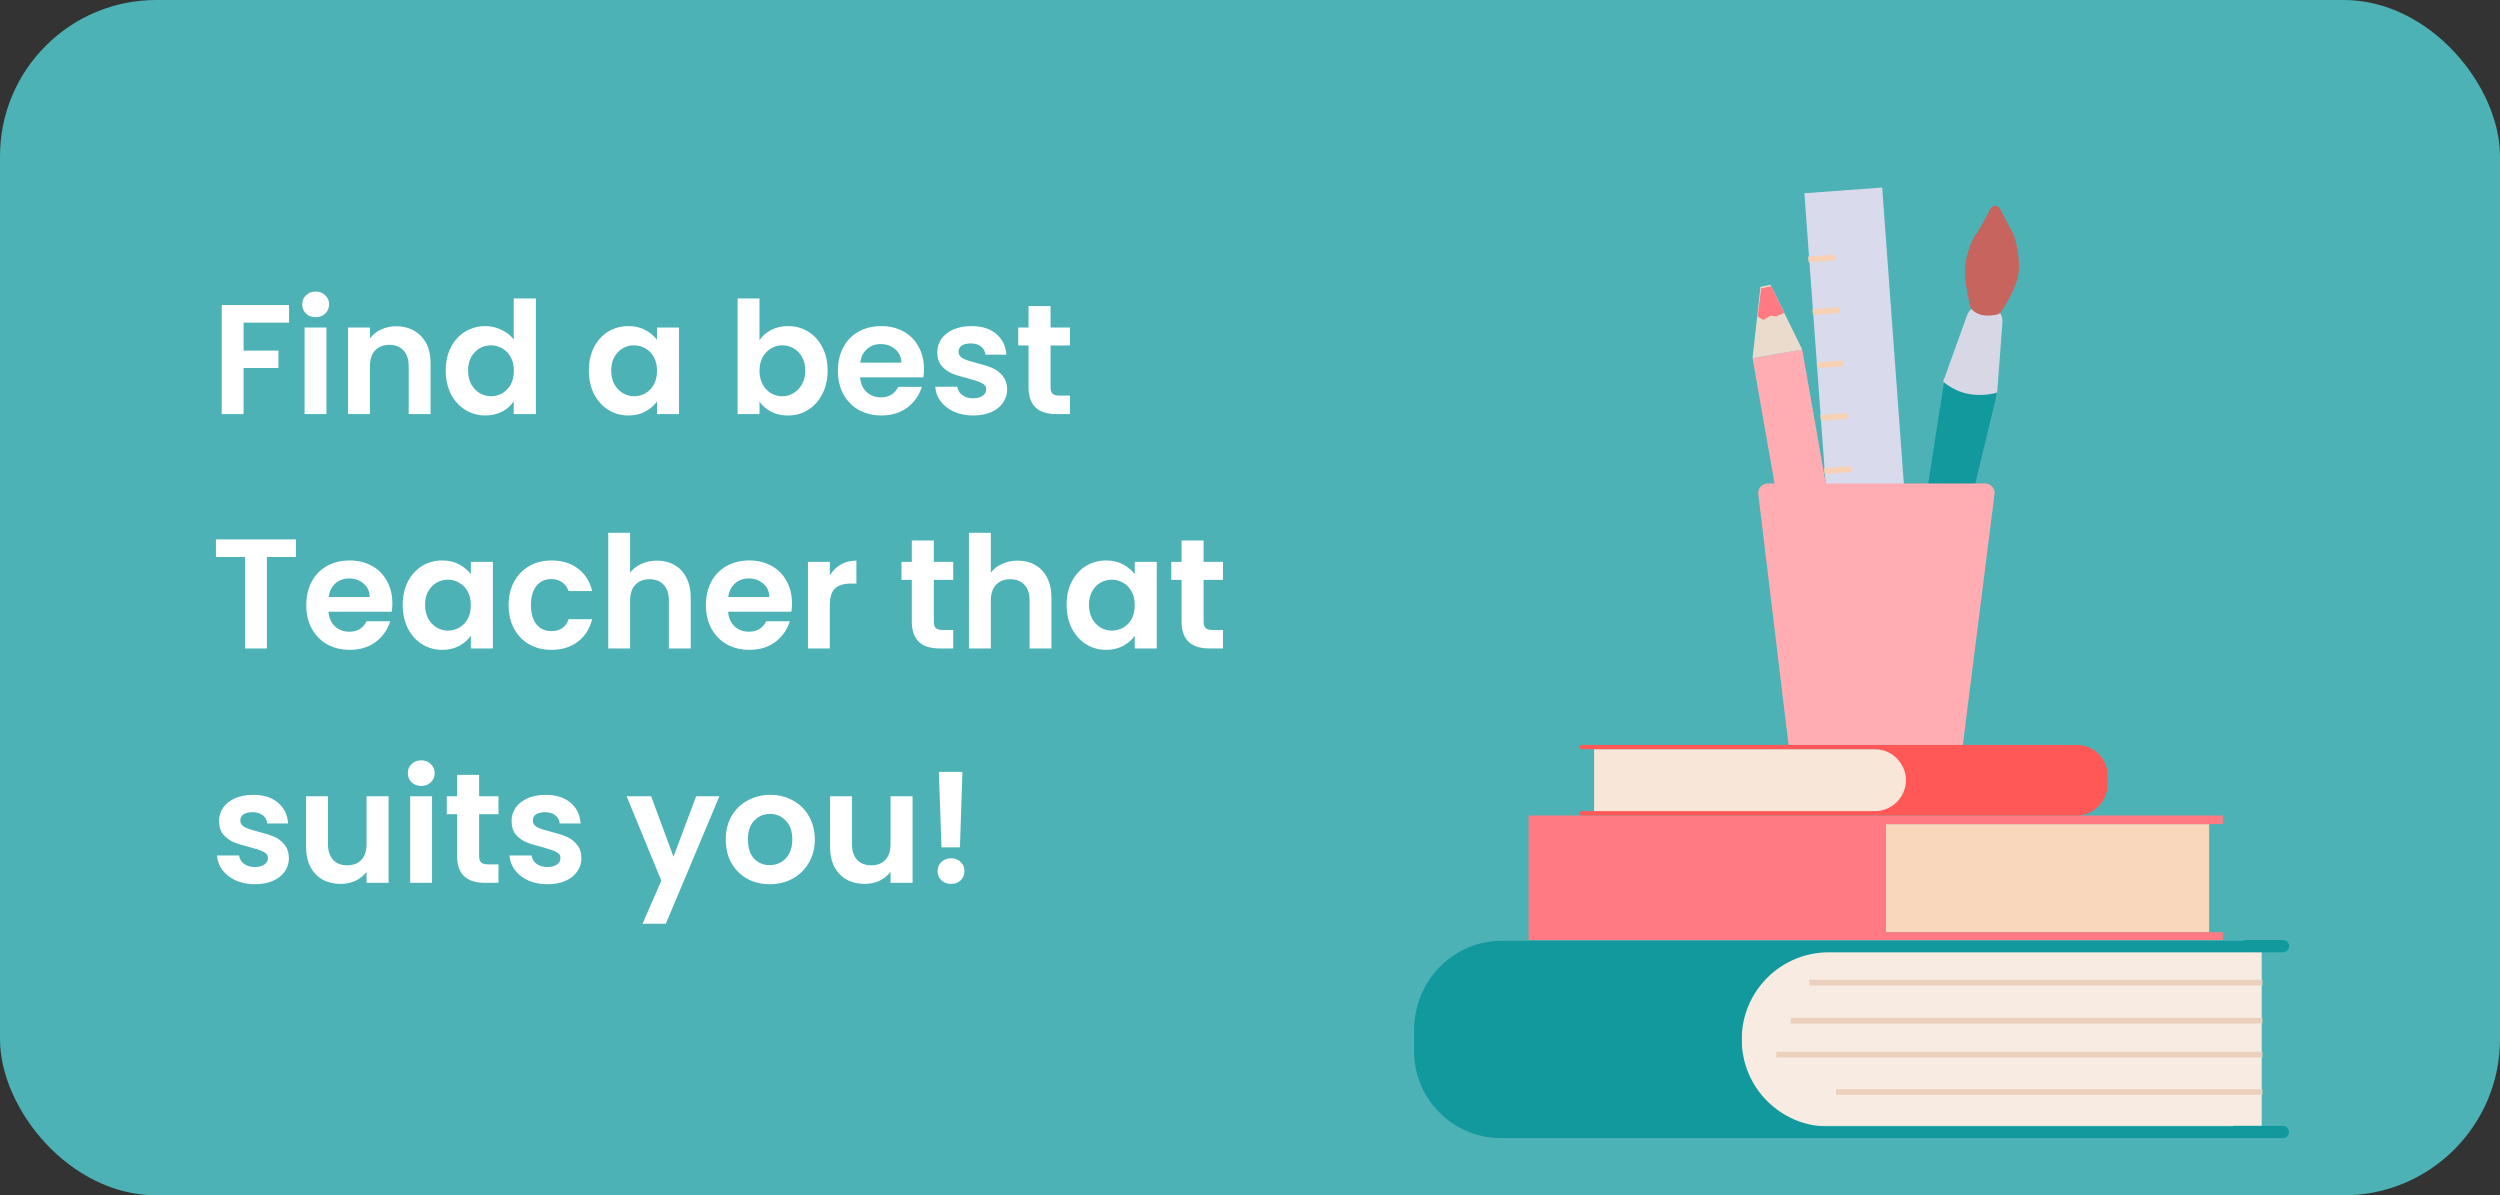 <svg width="320" height="153" viewBox="0 0 320 153" fill="none" xmlns="http://www.w3.org/2000/svg">
<rect x="0" y="0" width="320" height="153" fill="#333333" stroke="none"/>
<rect width="320" height="153" rx="20" fill="#4CB2B6"/>
<path d="M37 39.04V41.3H31.18V44.88H35.64V47.1H31.18V53H28.38V39.04H37ZM40.406 40.6C39.912 40.6 39.499 40.447 39.166 40.14C38.846 39.82 38.685 39.427 38.685 38.96C38.685 38.493 38.846 38.107 39.166 37.8C39.499 37.48 39.912 37.32 40.406 37.32C40.899 37.32 41.306 37.48 41.626 37.8C41.959 38.107 42.126 38.493 42.126 38.96C42.126 39.427 41.959 39.82 41.626 40.14C41.306 40.447 40.899 40.6 40.406 40.6ZM41.785 41.92V53H38.986V41.92H41.785ZM50.692 41.76C52.012 41.76 53.078 42.18 53.892 43.02C54.705 43.847 55.112 45.007 55.112 46.5V53H52.312V46.88C52.312 46 52.092 45.327 51.652 44.86C51.212 44.38 50.612 44.14 49.852 44.14C49.078 44.14 48.465 44.38 48.012 44.86C47.572 45.327 47.352 46 47.352 46.88V53H44.552V41.92H47.352V43.3C47.725 42.82 48.199 42.447 48.772 42.18C49.358 41.9 49.998 41.76 50.692 41.76ZM57.054 47.42C57.054 46.3 57.275 45.307 57.715 44.44C58.168 43.573 58.781 42.907 59.554 42.44C60.328 41.973 61.188 41.74 62.135 41.74C62.855 41.74 63.541 41.9 64.195 42.22C64.848 42.527 65.368 42.94 65.754 43.46V38.2H68.594V53H65.754V51.36C65.408 51.907 64.921 52.347 64.294 52.68C63.668 53.013 62.941 53.18 62.114 53.18C61.181 53.18 60.328 52.94 59.554 52.46C58.781 51.98 58.168 51.307 57.715 50.44C57.275 49.56 57.054 48.553 57.054 47.42ZM65.775 47.46C65.775 46.78 65.641 46.2 65.374 45.72C65.108 45.227 64.748 44.853 64.294 44.6C63.841 44.333 63.355 44.2 62.834 44.2C62.315 44.2 61.834 44.327 61.395 44.58C60.955 44.833 60.594 45.207 60.315 45.7C60.048 46.18 59.914 46.753 59.914 47.42C59.914 48.087 60.048 48.673 60.315 49.18C60.594 49.673 60.955 50.053 61.395 50.32C61.848 50.587 62.328 50.72 62.834 50.72C63.355 50.72 63.841 50.593 64.294 50.34C64.748 50.073 65.108 49.7 65.374 49.22C65.641 48.727 65.775 48.14 65.775 47.46ZM75.375 47.42C75.375 46.3 75.595 45.307 76.035 44.44C76.488 43.573 77.095 42.907 77.855 42.44C78.628 41.973 79.488 41.74 80.435 41.74C81.261 41.74 81.981 41.907 82.595 42.24C83.222 42.573 83.722 42.993 84.095 43.5V41.92H86.915V53H84.095V51.38C83.735 51.9 83.235 52.333 82.595 52.68C81.968 53.013 81.242 53.18 80.415 53.18C79.481 53.18 78.628 52.94 77.855 52.46C77.095 51.98 76.488 51.307 76.035 50.44C75.595 49.56 75.375 48.553 75.375 47.42ZM84.095 47.46C84.095 46.78 83.962 46.2 83.695 45.72C83.428 45.227 83.068 44.853 82.615 44.6C82.162 44.333 81.675 44.2 81.155 44.2C80.635 44.2 80.155 44.327 79.715 44.58C79.275 44.833 78.915 45.207 78.635 45.7C78.368 46.18 78.235 46.753 78.235 47.42C78.235 48.087 78.368 48.673 78.635 49.18C78.915 49.673 79.275 50.053 79.715 50.32C80.168 50.587 80.648 50.72 81.155 50.72C81.675 50.72 82.162 50.593 82.615 50.34C83.068 50.073 83.428 49.7 83.695 49.22C83.962 48.727 84.095 48.14 84.095 47.46ZM97.215 43.54C97.575 43.007 98.069 42.573 98.695 42.24C99.335 41.907 100.062 41.74 100.875 41.74C101.822 41.74 102.675 41.973 103.435 42.44C104.208 42.907 104.815 43.573 105.255 44.44C105.708 45.293 105.935 46.287 105.935 47.42C105.935 48.553 105.708 49.56 105.255 50.44C104.815 51.307 104.208 51.98 103.435 52.46C102.675 52.94 101.822 53.18 100.875 53.18C100.048 53.18 99.322 53.02 98.695 52.7C98.082 52.367 97.588 51.94 97.215 51.42V53H94.415V38.2H97.215V43.54ZM103.075 47.42C103.075 46.753 102.935 46.18 102.655 45.7C102.388 45.207 102.028 44.833 101.575 44.58C101.135 44.327 100.655 44.2 100.135 44.2C99.629 44.2 99.148 44.333 98.695 44.6C98.255 44.853 97.895 45.227 97.615 45.72C97.349 46.213 97.215 46.793 97.215 47.46C97.215 48.127 97.349 48.707 97.615 49.2C97.895 49.693 98.255 50.073 98.695 50.34C99.148 50.593 99.629 50.72 100.135 50.72C100.655 50.72 101.135 50.587 101.575 50.32C102.028 50.053 102.388 49.673 102.655 49.18C102.935 48.687 103.075 48.1 103.075 47.42ZM118.27 47.22C118.27 47.62 118.243 47.98 118.19 48.3H110.09C110.157 49.1 110.437 49.727 110.93 50.18C111.423 50.633 112.03 50.86 112.75 50.86C113.79 50.86 114.53 50.413 114.97 49.52H117.99C117.67 50.587 117.057 51.467 116.15 52.16C115.243 52.84 114.13 53.18 112.81 53.18C111.743 53.18 110.783 52.947 109.93 52.48C109.09 52 108.43 51.327 107.95 50.46C107.483 49.593 107.25 48.593 107.25 47.46C107.25 46.313 107.483 45.307 107.95 44.44C108.417 43.573 109.07 42.907 109.91 42.44C110.75 41.973 111.717 41.74 112.81 41.74C113.863 41.74 114.803 41.967 115.63 42.42C116.47 42.873 117.117 43.52 117.57 44.36C118.037 45.187 118.27 46.14 118.27 47.22ZM115.37 46.42C115.357 45.7 115.097 45.127 114.59 44.7C114.083 44.26 113.463 44.04 112.73 44.04C112.037 44.04 111.45 44.253 110.97 44.68C110.503 45.093 110.217 45.673 110.11 46.42H115.37ZM124.554 53.18C123.647 53.18 122.834 53.02 122.114 52.7C121.394 52.367 120.82 51.92 120.394 51.36C119.98 50.8 119.754 50.18 119.714 49.5H122.534C122.587 49.927 122.794 50.28 123.154 50.56C123.527 50.84 123.987 50.98 124.534 50.98C125.067 50.98 125.48 50.873 125.774 50.66C126.08 50.447 126.234 50.173 126.234 49.84C126.234 49.48 126.047 49.213 125.674 49.04C125.314 48.853 124.734 48.653 123.934 48.44C123.107 48.24 122.427 48.033 121.894 47.82C121.374 47.607 120.92 47.28 120.534 46.84C120.16 46.4 119.974 45.807 119.974 45.06C119.974 44.447 120.147 43.887 120.494 43.38C120.854 42.873 121.36 42.473 122.014 42.18C122.68 41.887 123.46 41.74 124.354 41.74C125.674 41.74 126.727 42.073 127.514 42.74C128.3 43.393 128.734 44.28 128.814 45.4H126.134C126.094 44.96 125.907 44.613 125.574 44.36C125.254 44.093 124.82 43.96 124.274 43.96C123.767 43.96 123.374 44.053 123.094 44.24C122.827 44.427 122.694 44.687 122.694 45.02C122.694 45.393 122.88 45.68 123.254 45.88C123.627 46.067 124.207 46.26 124.994 46.46C125.794 46.66 126.454 46.867 126.974 47.08C127.494 47.293 127.94 47.627 128.314 48.08C128.7 48.52 128.9 49.107 128.914 49.84C128.914 50.48 128.734 51.053 128.374 51.56C128.027 52.067 127.52 52.467 126.854 52.76C126.2 53.04 125.434 53.18 124.554 53.18ZM134.472 44.22V49.58C134.472 49.953 134.559 50.227 134.732 50.4C134.919 50.56 135.225 50.64 135.652 50.64H136.952V53H135.192C132.832 53 131.652 51.853 131.652 49.56V44.22H130.332V41.92H131.652V39.18H134.472V41.92H136.952V44.22H134.472ZM37.88 69.04V71.3H34.16V83H31.36V71.3H27.64V69.04H37.88ZM50.223 77.22C50.223 77.62 50.196 77.98 50.143 78.3H42.043C42.11 79.1 42.39 79.727 42.883 80.18C43.376 80.633 43.983 80.86 44.703 80.86C45.743 80.86 46.483 80.413 46.923 79.52H49.943C49.623 80.587 49.01 81.467 48.103 82.16C47.196 82.84 46.083 83.18 44.763 83.18C43.696 83.18 42.736 82.947 41.883 82.48C41.043 82 40.383 81.327 39.903 80.46C39.436 79.593 39.203 78.593 39.203 77.46C39.203 76.313 39.436 75.307 39.903 74.44C40.37 73.573 41.023 72.907 41.863 72.44C42.703 71.973 43.67 71.74 44.763 71.74C45.816 71.74 46.756 71.967 47.583 72.42C48.423 72.873 49.07 73.52 49.523 74.36C49.99 75.187 50.223 76.14 50.223 77.22ZM47.323 76.42C47.31 75.7 47.05 75.127 46.543 74.7C46.036 74.26 45.416 74.04 44.683 74.04C43.99 74.04 43.403 74.253 42.923 74.68C42.456 75.093 42.17 75.673 42.063 76.42H47.323ZM51.547 77.42C51.547 76.3 51.767 75.307 52.207 74.44C52.66 73.573 53.267 72.907 54.027 72.44C54.8 71.973 55.66 71.74 56.607 71.74C57.433 71.74 58.153 71.907 58.767 72.24C59.393 72.573 59.893 72.993 60.267 73.5V71.92H63.087V83H60.267V81.38C59.907 81.9 59.407 82.333 58.767 82.68C58.14 83.013 57.413 83.18 56.587 83.18C55.653 83.18 54.8 82.94 54.027 82.46C53.267 81.98 52.66 81.307 52.207 80.44C51.767 79.56 51.547 78.553 51.547 77.42ZM60.267 77.46C60.267 76.78 60.133 76.2 59.867 75.72C59.6 75.227 59.24 74.853 58.787 74.6C58.333 74.333 57.847 74.2 57.327 74.2C56.807 74.2 56.327 74.327 55.887 74.58C55.447 74.833 55.087 75.207 54.807 75.7C54.54 76.18 54.407 76.753 54.407 77.42C54.407 78.087 54.54 78.673 54.807 79.18C55.087 79.673 55.447 80.053 55.887 80.32C56.34 80.587 56.82 80.72 57.327 80.72C57.847 80.72 58.333 80.593 58.787 80.34C59.24 80.073 59.6 79.7 59.867 79.22C60.133 78.727 60.267 78.14 60.267 77.46ZM65.101 77.46C65.101 76.313 65.335 75.313 65.801 74.46C66.268 73.593 66.915 72.927 67.741 72.46C68.568 71.98 69.515 71.74 70.581 71.74C71.955 71.74 73.088 72.087 73.981 72.78C74.888 73.46 75.495 74.42 75.801 75.66H72.781C72.621 75.18 72.348 74.807 71.961 74.54C71.588 74.26 71.121 74.12 70.561 74.12C69.761 74.12 69.128 74.413 68.661 75C68.195 75.573 67.961 76.393 67.961 77.46C67.961 78.513 68.195 79.333 68.661 79.92C69.128 80.493 69.761 80.78 70.561 80.78C71.695 80.78 72.435 80.273 72.781 79.26H75.801C75.495 80.46 74.888 81.413 73.981 82.12C73.075 82.827 71.941 83.18 70.581 83.18C69.515 83.18 68.568 82.947 67.741 82.48C66.915 82 66.268 81.333 65.801 80.48C65.335 79.613 65.101 78.607 65.101 77.46ZM84.093 71.76C84.933 71.76 85.679 71.947 86.333 72.32C86.986 72.68 87.493 73.22 87.853 73.94C88.226 74.647 88.413 75.5 88.413 76.5V83H85.613V76.88C85.613 76 85.393 75.327 84.953 74.86C84.513 74.38 83.913 74.14 83.153 74.14C82.379 74.14 81.766 74.38 81.313 74.86C80.873 75.327 80.653 76 80.653 76.88V83H77.853V68.2H80.653V73.3C81.013 72.82 81.493 72.447 82.093 72.18C82.693 71.9 83.359 71.76 84.093 71.76ZM101.375 77.22C101.375 77.62 101.349 77.98 101.295 78.3H93.195C93.262 79.1 93.542 79.727 94.035 80.18C94.529 80.633 95.135 80.86 95.855 80.86C96.895 80.86 97.635 80.413 98.075 79.52H101.095C100.775 80.587 100.162 81.467 99.255 82.16C98.349 82.84 97.235 83.18 95.915 83.18C94.849 83.18 93.889 82.947 93.035 82.48C92.195 82 91.535 81.327 91.055 80.46C90.589 79.593 90.355 78.593 90.355 77.46C90.355 76.313 90.589 75.307 91.055 74.44C91.522 73.573 92.175 72.907 93.015 72.44C93.855 71.973 94.822 71.74 95.915 71.74C96.969 71.74 97.909 71.967 98.735 72.42C99.575 72.873 100.222 73.52 100.675 74.36C101.142 75.187 101.375 76.14 101.375 77.22ZM98.475 76.42C98.462 75.7 98.202 75.127 97.695 74.7C97.189 74.26 96.569 74.04 95.835 74.04C95.142 74.04 94.555 74.253 94.075 74.68C93.609 75.093 93.322 75.673 93.215 76.42H98.475ZM106.219 73.64C106.579 73.053 107.046 72.593 107.619 72.26C108.206 71.927 108.872 71.76 109.619 71.76V74.7H108.879C107.999 74.7 107.332 74.907 106.879 75.32C106.439 75.733 106.219 76.453 106.219 77.48V83H103.419V71.92H106.219V73.64ZM119.531 74.22V79.58C119.531 79.953 119.617 80.227 119.791 80.4C119.977 80.56 120.284 80.64 120.711 80.64H122.011V83H120.251C117.891 83 116.711 81.853 116.711 79.56V74.22H115.391V71.92H116.711V69.18H119.531V71.92H122.011V74.22H119.531ZM130.265 71.76C131.105 71.76 131.851 71.947 132.505 72.32C133.158 72.68 133.665 73.22 134.025 73.94C134.398 74.647 134.585 75.5 134.585 76.5V83H131.785V76.88C131.785 76 131.565 75.327 131.125 74.86C130.685 74.38 130.085 74.14 129.325 74.14C128.551 74.14 127.938 74.38 127.485 74.86C127.045 75.327 126.825 76 126.825 76.88V83H124.025V68.2H126.825V73.3C127.185 72.82 127.665 72.447 128.265 72.18C128.865 71.9 129.531 71.76 130.265 71.76ZM136.527 77.42C136.527 76.3 136.747 75.307 137.187 74.44C137.641 73.573 138.247 72.907 139.007 72.44C139.781 71.973 140.641 71.74 141.587 71.74C142.414 71.74 143.134 71.907 143.747 72.24C144.374 72.573 144.874 72.993 145.247 73.5V71.92H148.067V83H145.247V81.38C144.887 81.9 144.387 82.333 143.747 82.68C143.121 83.013 142.394 83.18 141.567 83.18C140.634 83.18 139.781 82.94 139.007 82.46C138.247 81.98 137.641 81.307 137.187 80.44C136.747 79.56 136.527 78.553 136.527 77.42ZM145.247 77.46C145.247 76.78 145.114 76.2 144.847 75.72C144.581 75.227 144.221 74.853 143.767 74.6C143.314 74.333 142.827 74.2 142.307 74.2C141.787 74.2 141.307 74.327 140.867 74.58C140.427 74.833 140.067 75.207 139.787 75.7C139.521 76.18 139.387 76.753 139.387 77.42C139.387 78.087 139.521 78.673 139.787 79.18C140.067 79.673 140.427 80.053 140.867 80.32C141.321 80.587 141.801 80.72 142.307 80.72C142.827 80.72 143.314 80.593 143.767 80.34C144.221 80.073 144.581 79.7 144.847 79.22C145.114 78.727 145.247 78.14 145.247 77.46ZM154.062 74.22V79.58C154.062 79.953 154.149 80.227 154.322 80.4C154.509 80.56 154.815 80.64 155.242 80.64H156.542V83H154.782C152.422 83 151.242 81.853 151.242 79.56V74.22H149.922V71.92H151.242V69.18H154.062V71.92H156.542V74.22H154.062ZM32.62 113.18C31.713 113.18 30.9 113.02 30.18 112.7C29.46 112.367 28.887 111.92 28.46 111.36C28.047 110.8 27.82 110.18 27.78 109.5H30.6C30.653 109.927 30.86 110.28 31.22 110.56C31.593 110.84 32.053 110.98 32.6 110.98C33.133 110.98 33.547 110.873 33.84 110.66C34.147 110.447 34.3 110.173 34.3 109.84C34.3 109.48 34.113 109.213 33.74 109.04C33.38 108.853 32.8 108.653 32 108.44C31.173 108.24 30.493 108.033 29.96 107.82C29.44 107.607 28.987 107.28 28.6 106.84C28.227 106.4 28.04 105.807 28.04 105.06C28.04 104.447 28.213 103.887 28.56 103.38C28.92 102.873 29.427 102.473 30.08 102.18C30.747 101.887 31.527 101.74 32.42 101.74C33.74 101.74 34.793 102.073 35.58 102.74C36.367 103.393 36.8 104.28 36.88 105.4H34.2C34.16 104.96 33.973 104.613 33.64 104.36C33.32 104.093 32.887 103.96 32.34 103.96C31.833 103.96 31.44 104.053 31.16 104.24C30.893 104.427 30.76 104.687 30.76 105.02C30.76 105.393 30.947 105.68 31.32 105.88C31.693 106.067 32.273 106.26 33.06 106.46C33.86 106.66 34.52 106.867 35.04 107.08C35.56 107.293 36.007 107.627 36.38 108.08C36.767 108.52 36.967 109.107 36.98 109.84C36.98 110.48 36.8 111.053 36.44 111.56C36.093 112.067 35.587 112.467 34.92 112.76C34.267 113.04 33.5 113.18 32.62 113.18ZM49.738 101.92V113H46.918V111.6C46.558 112.08 46.085 112.46 45.498 112.74C44.925 113.007 44.298 113.14 43.618 113.14C42.752 113.14 41.985 112.96 41.318 112.6C40.652 112.227 40.125 111.687 39.738 110.98C39.365 110.26 39.178 109.407 39.178 108.42V101.92H41.978V108.02C41.978 108.9 42.198 109.58 42.638 110.06C43.078 110.527 43.678 110.76 44.438 110.76C45.212 110.76 45.818 110.527 46.258 110.06C46.698 109.58 46.918 108.9 46.918 108.02V101.92H49.738ZM53.921 100.6C53.428 100.6 53.014 100.447 52.681 100.14C52.361 99.82 52.201 99.427 52.201 98.96C52.201 98.493 52.361 98.107 52.681 97.8C53.014 97.48 53.428 97.32 53.921 97.32C54.414 97.32 54.821 97.48 55.141 97.8C55.474 98.107 55.641 98.493 55.641 98.96C55.641 99.427 55.474 99.82 55.141 100.14C54.821 100.447 54.414 100.6 53.921 100.6ZM55.301 101.92V113H52.501V101.92H55.301ZM61.328 104.22V109.58C61.328 109.953 61.414 110.227 61.587 110.4C61.774 110.56 62.081 110.64 62.508 110.64H63.807V113H62.047C59.688 113 58.508 111.853 58.508 109.56V104.22H57.188V101.92H58.508V99.18H61.328V101.92H63.807V104.22H61.328ZM70.061 113.18C69.155 113.18 68.341 113.02 67.621 112.7C66.901 112.367 66.328 111.92 65.901 111.36C65.488 110.8 65.261 110.18 65.221 109.5H68.041C68.095 109.927 68.301 110.28 68.661 110.56C69.035 110.84 69.495 110.98 70.041 110.98C70.575 110.98 70.988 110.873 71.281 110.66C71.588 110.447 71.741 110.173 71.741 109.84C71.741 109.48 71.555 109.213 71.181 109.04C70.821 108.853 70.241 108.653 69.441 108.44C68.615 108.24 67.935 108.033 67.401 107.82C66.881 107.607 66.428 107.28 66.041 106.84C65.668 106.4 65.481 105.807 65.481 105.06C65.481 104.447 65.655 103.887 66.001 103.38C66.361 102.873 66.868 102.473 67.521 102.18C68.188 101.887 68.968 101.74 69.861 101.74C71.181 101.74 72.235 102.073 73.021 102.74C73.808 103.393 74.241 104.28 74.321 105.4H71.641C71.601 104.96 71.415 104.613 71.081 104.36C70.761 104.093 70.328 103.96 69.781 103.96C69.275 103.96 68.881 104.053 68.601 104.24C68.335 104.427 68.201 104.687 68.201 105.02C68.201 105.393 68.388 105.68 68.761 105.88C69.135 106.067 69.715 106.26 70.501 106.46C71.301 106.66 71.961 106.867 72.481 107.08C73.001 107.293 73.448 107.627 73.821 108.08C74.208 108.52 74.408 109.107 74.421 109.84C74.421 110.48 74.241 111.053 73.881 111.56C73.535 112.067 73.028 112.467 72.361 112.76C71.708 113.04 70.941 113.18 70.061 113.18ZM92.085 101.92L85.225 118.24H82.246L84.645 112.72L80.206 101.92H83.346L86.206 109.66L89.106 101.92H92.085ZM98.515 113.18C97.448 113.18 96.488 112.947 95.635 112.48C94.781 112 94.108 111.327 93.615 110.46C93.135 109.593 92.895 108.593 92.895 107.46C92.895 106.327 93.141 105.327 93.635 104.46C94.141 103.593 94.828 102.927 95.695 102.46C96.561 101.98 97.528 101.74 98.595 101.74C99.662 101.74 100.628 101.98 101.495 102.46C102.362 102.927 103.042 103.593 103.535 104.46C104.042 105.327 104.295 106.327 104.295 107.46C104.295 108.593 104.035 109.593 103.515 110.46C103.008 111.327 102.315 112 101.435 112.48C100.568 112.947 99.595 113.18 98.515 113.18ZM98.515 110.74C99.022 110.74 99.495 110.62 99.935 110.38C100.388 110.127 100.748 109.753 101.015 109.26C101.282 108.767 101.415 108.167 101.415 107.46C101.415 106.407 101.135 105.6 100.575 105.04C100.028 104.467 99.355 104.18 98.555 104.18C97.755 104.18 97.082 104.467 96.535 105.04C96.001 105.6 95.735 106.407 95.735 107.46C95.735 108.513 95.995 109.327 96.515 109.9C97.048 110.46 97.715 110.74 98.515 110.74ZM116.809 101.92V113H113.989V111.6C113.629 112.08 113.155 112.46 112.569 112.74C111.995 113.007 111.369 113.14 110.689 113.14C109.822 113.14 109.055 112.96 108.389 112.6C107.722 112.227 107.195 111.687 106.809 110.98C106.435 110.26 106.249 109.407 106.249 108.42V101.92H109.049V108.02C109.049 108.9 109.269 109.58 109.709 110.06C110.149 110.527 110.749 110.76 111.509 110.76C112.282 110.76 112.889 110.527 113.329 110.06C113.769 109.58 113.989 108.9 113.989 108.02V101.92H116.809ZM123.191 98.8L122.871 108.46H120.511L120.171 98.8H123.191ZM121.751 113.14C121.245 113.14 120.825 112.987 120.491 112.68C120.171 112.36 120.011 111.967 120.011 111.5C120.011 111.033 120.171 110.647 120.491 110.34C120.825 110.02 121.245 109.86 121.751 109.86C122.245 109.86 122.651 110.02 122.971 110.34C123.291 110.647 123.451 111.033 123.451 111.5C123.451 111.967 123.291 112.36 122.971 112.68C122.651 112.987 122.245 113.14 121.751 113.14Z" fill="white"/>
<path d="M240.918 24L230.962 24.737L235.387 85.208L245.342 84.471L240.918 24Z" fill="#DADAED"/>
<path d="M234.834 32.573L231.423 32.849L231.515 33.587L234.926 33.31L234.834 32.573Z" fill="#F8D0B3"/>
<path d="M235.387 39.302L231.976 39.578L232.068 40.316L235.479 40.039L235.387 39.302Z" fill="#F8D0B3"/>
<path d="M235.94 46.123L232.529 46.4L232.621 47.137L236.032 46.861L235.94 46.123Z" fill="#F8D0B3"/>
<path d="M236.401 52.853L232.99 53.129L233.082 53.867L236.493 53.59L236.401 52.853Z" fill="#F8D0B3"/>
<path d="M236.861 59.674L233.451 59.951L233.543 60.688L236.954 60.411L236.861 59.674Z" fill="#F8D0B3"/>
<path d="M230.685 44.741L224.325 45.847L232.713 93.597L239.074 92.49L230.685 44.741Z" fill="#FFADB2"/>
<path d="M230.685 44.741L224.325 45.847L225.339 36.721L226.63 36.444L230.685 44.741Z" fill="#EBDBCD"/>
<path d="M225.708 40.961L226.63 40.408L227.367 40.5L228.381 40.039L226.722 36.629L225.431 36.905L224.97 40.5L225.708 40.961Z" fill="#FF7A82"/>
<path d="M245.435 83.641C244.329 83.457 243.591 82.443 243.775 81.337L248.753 49.442C248.845 49.165 248.845 48.889 248.938 48.704L251.795 40.685C252.164 39.763 253.178 39.21 254.1 39.394L254.561 39.486C255.575 39.671 256.22 40.593 256.22 41.606L255.575 50.087C255.575 50.364 255.483 50.64 255.483 50.917L247.924 82.258C247.555 83.18 246.541 83.918 245.435 83.641Z" fill="#12999E"/>
<path d="M282.768 105.488H241.378V119.315H282.768V105.488Z" fill="#F8D7BC"/>
<path d="M284.519 104.474V105.488H241.286V119.315H284.519V120.329H195.657V104.382H284.519V104.474Z" fill="#FF7A82"/>
<path d="M228.381 144.112H289.497V121.804H228.381C225.339 121.804 222.942 124.293 222.942 127.243V138.581C222.942 141.715 225.339 144.112 228.381 144.112Z" fill="#F8ECE2"/>
<path d="M192.246 120.421H292.262C292.631 120.421 293 120.79 293 121.159C293 121.527 292.631 121.896 292.262 121.896H280.002H234.096C227.92 121.896 222.942 126.874 222.942 133.05C222.942 139.226 227.92 144.204 234.096 144.204H290.787H292.262C292.631 144.204 293 144.573 293 144.941C293 145.31 292.631 145.679 292.262 145.679H192.154C185.978 145.679 181 140.701 181 134.525V131.76C181.092 125.399 186.07 120.421 192.246 120.421Z" fill="#12999E"/>
<path d="M289.589 125.399H231.607V126.137H289.589V125.399Z" fill="#EBD0BE"/>
<path d="M289.589 134.617H227.367V135.355H289.589V134.617Z" fill="#EBD0BE"/>
<path d="M289.589 139.411H235.018V140.148H289.589V139.411Z" fill="#EBD0BE"/>
<path d="M289.589 130.285H229.211V131.022H289.589V130.285Z" fill="#EBD0BE"/>
<path d="M242.116 103.921H204.045V95.901H242.116C243.222 95.901 244.052 96.731 244.052 97.837V101.893C244.052 102.999 243.222 103.921 242.116 103.921Z" fill="#F8E7D8"/>
<path d="M265.807 95.348H202.478C202.386 95.348 202.202 95.44 202.202 95.625C202.202 95.809 202.294 95.901 202.478 95.901H239.996C242.208 95.901 243.96 97.745 243.96 99.865C243.96 102.077 242.116 103.829 239.996 103.829H202.478C202.386 103.829 202.202 103.921 202.202 104.105C202.202 104.197 202.294 104.382 202.478 104.382H265.807C268.019 104.382 269.77 102.538 269.77 100.418V99.22C269.77 97.1 268.019 95.348 265.807 95.348Z" fill="#FF5856"/>
<path d="M226.261 61.886H254.1C254.837 61.886 255.39 62.532 255.298 63.269L251.242 95.348H228.934L225.063 63.269C224.97 62.532 225.523 61.886 226.261 61.886Z" fill="#FFADB2"/>
<path d="M254.652 39.118L254.192 39.025C253.178 38.841 252.164 39.394 251.795 40.316L248.845 48.52C248.753 48.612 248.753 48.705 248.753 48.889C249.675 49.626 250.873 50.272 252.164 50.456C253.362 50.64 254.56 50.548 255.574 50.272C255.574 50.179 255.667 50.087 255.667 49.903L256.312 41.238C256.404 40.224 255.666 39.394 254.652 39.118Z" fill="#D7D7E6"/>
<path d="M254.745 26.765C255.022 26.212 255.759 26.212 256.035 26.765C256.496 27.687 257.05 28.793 257.51 29.531C258.248 30.914 258.709 34.048 258.248 35.615C257.787 37.458 256.496 39.302 256.128 39.947C256.036 40.039 255.943 40.132 255.759 40.224C255.39 40.316 254.653 40.5 253.639 40.316C252.256 39.947 252.164 39.118 252.164 39.118C252.164 39.118 251.426 36.168 251.519 34.324C251.611 32.481 252.625 30.176 253.086 29.807C253.362 29.346 254.192 27.872 254.745 26.765Z" fill="#C7645D"/>
<path d="M292.262 144.112H290.787H285.902C285.533 144.665 285.165 145.126 284.704 145.495H292.17C292.539 145.495 292.908 145.126 292.908 144.757C292.908 144.481 292.631 144.112 292.262 144.112Z" fill="#12999E"/>
<path d="M292.262 121.804C292.631 121.804 293 121.435 293 121.067C293 120.698 292.631 120.329 292.262 120.329H287.193V121.712L292.262 121.804Z" fill="#12999E"/>
</svg>
